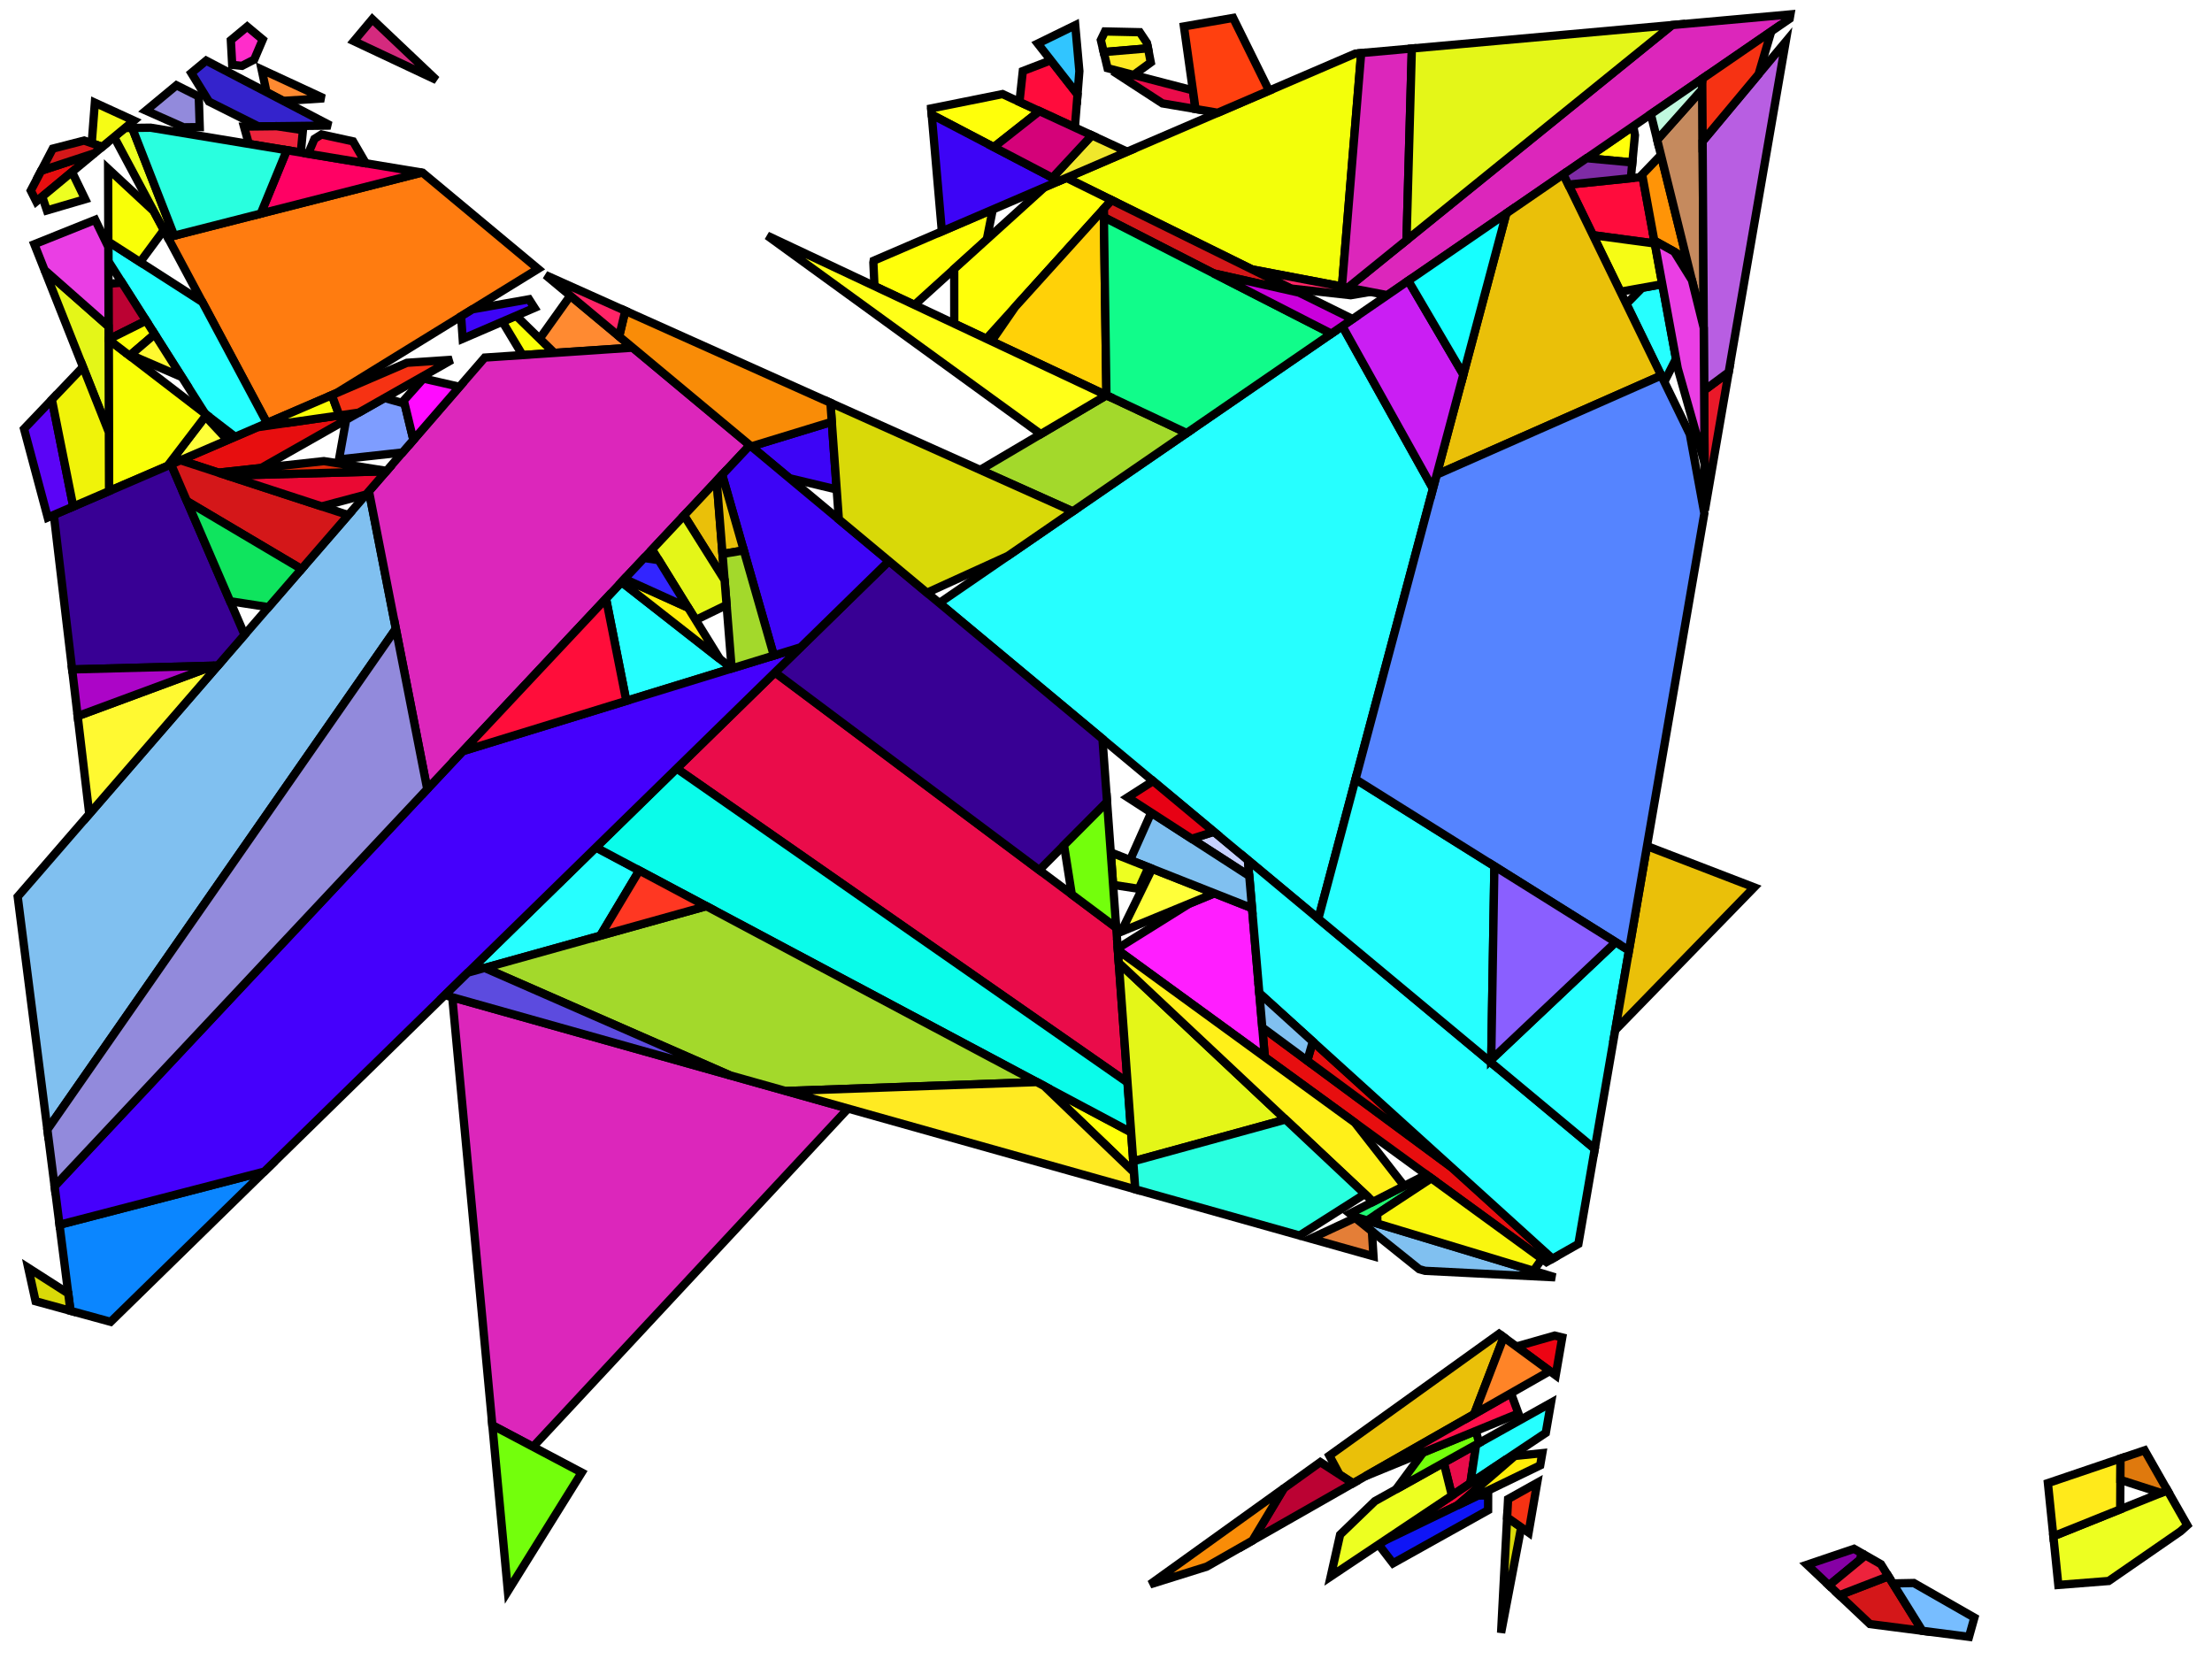 <?xml version="1.0" encoding="iso-8859-1" standalone="no"?>
<!DOCTYPE svg PUBLIC "-//W3C//DTD SVG 1.0//EN" "http://www.w3.org/TR/2001/REC-SVG-20010904/DTD/svg10.dtd">
<svg xmlns="http://www.w3.org/2000/svg" width="800" height="600">
<path style="fill:rgb(0, 0, 0);fill-opacity:0.0;fill-rule:evenodd;stroke:rgb(0, 0, 0);stroke-width:0.0;" d="M 0, 600 L 800, 600 L 800, 0 L 0, 0 z "/>
<path style="fill:rgb(255, 124, 16);fill-opacity:1.0;fill-rule:evenodd;stroke:rgb(0, 0, 0);stroke-width:3.0;" d="M 152.838, 62.454 L 194.607, 97.241 L 121.523, 142.259 L 96.575, 153.004 L 60.663, 85.825 L 152.572, 62.41 z "/>
<path style="fill:rgb(243, 255, 10);fill-opacity:1.0;fill-rule:evenodd;stroke:rgb(0, 0, 0);stroke-width:3.0;" d="M 485.334, 103.623 L 452.814, 97.439 L 385.678, 64.316 L 490.155, 19.383 L 492.289, 19.191 z "/>
<path style="fill:rgb(234, 12, 74);fill-opacity:1.0;fill-rule:evenodd;stroke:rgb(0, 0, 0);stroke-width:3.0;" d="M 403.697, 335.495 L 407.776, 391.479 L 244.722, 277.94 L 280.27, 243.19 z "/>
<path style="fill:rgb(234, 12, 74);fill-opacity:1.0;fill-rule:evenodd;stroke:rgb(0, 0, 0);stroke-width:3.0;" d="M 531.782, 536.426 L 525.103, 540.886 L 522.146, 529.012 L 533.864, 522.47 z "/>
<path style="fill:rgb(234, 12, 74);fill-opacity:1.0;fill-rule:evenodd;stroke:rgb(0, 0, 0);stroke-width:3.0;" d="M 431.43, 32.691 L 432.376, 39.422 L 420.416, 37.396 L 403.862, 26.63 L 404.674, 25.733 z "/>
<path style="fill:rgb(255, 255, 10);fill-opacity:1.0;fill-rule:evenodd;stroke:rgb(0, 0, 0);stroke-width:3.0;" d="M 356.885, 86.603 L 330.727, 110.281 L 316.264, 103.475 L 315.865, 94.947 L 315.979, 94.291 L 359.046, 75.769 z "/>
<path style="fill:rgb(255, 255, 10);fill-opacity:1.0;fill-rule:evenodd;stroke:rgb(0, 0, 0);stroke-width:3.0;" d="M 591.298, 48.887 L 590.357, 58.754 L 573.838, 57.218 L 590.7, 45.631 z "/>
<path style="fill:rgb(255, 255, 10);fill-opacity:1.0;fill-rule:evenodd;stroke:rgb(0, 0, 0);stroke-width:3.0;" d="M 409.091, 409.519 L 410.147, 424.01 L 377.645, 392.78 z "/>
<path style="fill:rgb(255, 255, 10);fill-opacity:1.0;fill-rule:evenodd;stroke:rgb(0, 0, 0);stroke-width:3.0;" d="M 375.925, 40.186 L 359.418, 53.207 L 336.962, 41.468 L 336.766, 39.221 L 362.576, 34.021 z "/>
<path style="fill:rgb(255, 255, 10);fill-opacity:1.0;fill-rule:evenodd;stroke:rgb(0, 0, 0);stroke-width:3.0;" d="M 402.046, 72.391 L 356.735, 122.519 L 345.121, 117.054 L 345.108, 97.263 L 377.731, 67.734 L 385.678, 64.316 z "/>
<path style="fill:rgb(199, 209, 255);fill-opacity:1.0;fill-rule:evenodd;stroke:rgb(0, 0, 0);stroke-width:3.0;" d="M 451.325, 311.046 L 451.819, 316.809 L 431.001, 303.352 L 439.054, 300.826 z "/>
<path style="fill:rgb(231, 14, 15);fill-opacity:1.0;fill-rule:evenodd;stroke:rgb(0, 0, 0);stroke-width:3.0;" d="M 13.129, 72.887 L 11.139, 68.925 L 14.901, 61.742 L 34.209, 55.403 z "/>
<path style="fill:rgb(231, 14, 15);fill-opacity:1.0;fill-rule:evenodd;stroke:rgb(0, 0, 0);stroke-width:3.0;" d="M 525.022, 422.204 L 561.467, 455.221 L 559.294, 456.456 L 457.436, 382.313 L 456.515, 371.577 z "/>
<path style="fill:rgb(231, 14, 15);fill-opacity:1.0;fill-rule:evenodd;stroke:rgb(0, 0, 0);stroke-width:3.0;" d="M 525.022, 422.204 L 472.795, 383.608 L 474.789, 376.698 z "/>
<path style="fill:rgb(231, 14, 15);fill-opacity:1.0;fill-rule:evenodd;stroke:rgb(0, 0, 0);stroke-width:3.0;" d="M 94.457, 169.257 L 79.036, 170.95 L 65.317, 166.468 L 93.09, 154.505 L 129.742, 149.236 z "/>
<path style="fill:rgb(134, 0, 165);fill-opacity:1.0;fill-rule:evenodd;stroke:rgb(0, 0, 0);stroke-width:3.0;" d="M 673.25, 561.705 L 672.704, 564.12 L 661.469, 573.369 L 653.559, 565.904 L 670.532, 560.151 z "/>
<path style="fill:rgb(255, 30, 255);fill-opacity:1.0;fill-rule:evenodd;stroke:rgb(0, 0, 0);stroke-width:3.0;" d="M 452.818, 328.457 L 457.436, 382.313 L 404.29, 343.628 L 404.244, 342.991 L 430.141, 326.814 L 439.198, 323.079 z "/>
<path style="fill:rgb(212, 42, 126);fill-opacity:1.0;fill-rule:evenodd;stroke:rgb(0, 0, 0);stroke-width:3.0;" d="M 157.86, 28.939 L 127.987, 14.883 L 134.645, 6.941 z "/>
<path style="fill:rgb(38, 255, 255);fill-opacity:1.0;fill-rule:evenodd;stroke:rgb(0, 0, 0);stroke-width:3.0;" d="M 518.248, 176.733 L 476.8, 332.262 L 339.719, 218.096 L 485.469, 117.942 z "/>
<path style="fill:rgb(38, 255, 255);fill-opacity:1.0;fill-rule:evenodd;stroke:rgb(0, 0, 0);stroke-width:3.0;" d="M 576.767, 415.519 L 570.84, 449.895 L 561.467, 455.221 L 455.452, 359.18 L 451.325, 311.046 z "/>
<path style="fill:rgb(38, 255, 255);fill-opacity:1.0;fill-rule:evenodd;stroke:rgb(0, 0, 0);stroke-width:3.0;" d="M 264.709, 241.742 L 226.514, 253.484 L 219.173, 216.484 L 224.786, 210.502 z "/>
<path style="fill:rgb(38, 255, 255);fill-opacity:1.0;fill-rule:evenodd;stroke:rgb(0, 0, 0);stroke-width:3.0;" d="M 231.21, 314.83 L 217.082, 338.423 L 169.203, 351.764 L 215.526, 306.481 z "/>
<path style="fill:rgb(38, 255, 255);fill-opacity:1.0;fill-rule:evenodd;stroke:rgb(0, 0, 0);stroke-width:3.0;" d="M 540.467, 313.268 L 539.304, 384.318 L 476.8, 332.262 L 490.241, 281.826 z "/>
<path style="fill:rgb(38, 255, 255);fill-opacity:1.0;fill-rule:evenodd;stroke:rgb(0, 0, 0);stroke-width:3.0;" d="M 601.502, 104.484 L 606.144, 129.775 L 601.921, 138.093 L 588.205, 109.908 L 593.915, 104.089 L 600.632, 102.886 z "/>
<path style="fill:rgb(38, 255, 255);fill-opacity:1.0;fill-rule:evenodd;stroke:rgb(0, 0, 0);stroke-width:3.0;" d="M 589.145, 343.74 L 576.767, 415.519 L 539.304, 384.318 L 539.321, 383.265 L 584.342, 340.734 z "/>
<path style="fill:rgb(38, 255, 255);fill-opacity:1.0;fill-rule:evenodd;stroke:rgb(0, 0, 0);stroke-width:3.0;" d="M 559.059, 518.211 L 531.782, 536.426 L 533.864, 522.47 L 560.931, 507.357 z "/>
<path style="fill:rgb(38, 255, 255);fill-opacity:1.0;fill-rule:evenodd;stroke:rgb(0, 0, 0);stroke-width:3.0;" d="M 73.177, 109.235 L 96.575, 153.004 L 85.037, 157.974 L 74.216, 149.661 L 39.197, 94.495 L 39.177, 87.394 z "/>
<path style="fill:rgb(255, 138, 49);fill-opacity:1.0;fill-rule:evenodd;stroke:rgb(0, 0, 0);stroke-width:3.0;" d="M 117.166, 35.574 L 102.437, 36.487 L 96.379, 33.323 L 94.621, 25.132 z "/>
<path style="fill:rgb(255, 138, 49);fill-opacity:1.0;fill-rule:evenodd;stroke:rgb(0, 0, 0);stroke-width:3.0;" d="M 228.82, 125.735 L 200.396, 127.64 L 195.152, 122.504 L 206.253, 106.94 z "/>
<path style="fill:rgb(255, 255, 57);fill-opacity:1.0;fill-rule:evenodd;stroke:rgb(0, 0, 0);stroke-width:3.0;" d="M 82.298, 159.153 L 64.703, 166.732 L 63.766, 164.341 L 74.286, 150.575 z "/>
<path style="fill:rgb(255, 255, 57);fill-opacity:1.0;fill-rule:evenodd;stroke:rgb(0, 0, 0);stroke-width:3.0;" d="M 439.198, 323.079 L 405.486, 336.983 L 416.656, 314.177 z "/>
<path style="fill:rgb(249, 255, 7);fill-opacity:1.0;fill-rule:evenodd;stroke:rgb(0, 0, 0);stroke-width:3.0;" d="M 55.606, 76.365 L 59.259, 83.199 L 50.689, 94.789 L 39.177, 87.394 L 39.101, 61.037 z "/>
<path style="fill:rgb(249, 255, 7);fill-opacity:1.0;fill-rule:evenodd;stroke:rgb(0, 0, 0);stroke-width:3.0;" d="M 74.7, 150.033 L 60.582, 168.507 L 39.437, 177.615 L 39.279, 122.823 z "/>
<path style="fill:rgb(249, 255, 7);fill-opacity:1.0;fill-rule:evenodd;stroke:rgb(0, 0, 0);stroke-width:3.0;" d="M 122.714, 150.246 L 104.099, 152.923 L 100.175, 151.454 L 120.016, 142.908 z "/>
<path style="fill:rgb(249, 255, 7);fill-opacity:1.0;fill-rule:evenodd;stroke:rgb(0, 0, 0);stroke-width:3.0;" d="M 200.396, 127.64 L 188.964, 128.407 L 181.708, 116.336 L 186.671, 114.198 z "/>
<path style="fill:rgb(255, 12, 60);fill-opacity:1.0;fill-rule:evenodd;stroke:rgb(0, 0, 0);stroke-width:3.0;" d="M 598.488, 88.061 L 576.114, 85.063 L 567.213, 66.772 L 594.073, 64.007 z "/>
<path style="fill:rgb(255, 12, 60);fill-opacity:1.0;fill-rule:evenodd;stroke:rgb(0, 0, 0);stroke-width:3.0;" d="M 543.458, 530.349 L 527.133, 544.426 L 511.76, 551.864 L 510.378, 550.718 L 543.07, 528.888 z "/>
<path style="fill:rgb(255, 12, 60);fill-opacity:1.0;fill-rule:evenodd;stroke:rgb(0, 0, 0);stroke-width:3.0;" d="M 389.7, 34.132 L 388.744, 46.108 L 368.702, 36.85 L 369.914, 25.701 L 380.054, 21.809 z "/>
<path style="fill:rgb(10, 252, 234);fill-opacity:1.0;fill-rule:evenodd;stroke:rgb(0, 0, 0);stroke-width:3.0;" d="M 407.776, 391.479 L 409.091, 409.519 L 215.526, 306.481 L 244.722, 277.94 z "/>
<path style="fill:rgb(234, 25, 41);fill-opacity:1.0;fill-rule:evenodd;stroke:rgb(0, 0, 0);stroke-width:3.0;" d="M 616.586, 184.604 L 616.322, 141.193 L 625.208, 134.603 z "/>
<path style="fill:rgb(15, 21, 246);fill-opacity:1.0;fill-rule:evenodd;stroke:rgb(0, 0, 0);stroke-width:3.0;" d="M 538.193, 546.189 L 503.81, 565.388 L 498.578, 558.598 L 500.516, 557.304 L 534.472, 540.875 L 538.206, 540.851 z "/>
<path style="fill:rgb(128, 192, 240);fill-opacity:1.0;fill-rule:evenodd;stroke:rgb(0, 0, 0);stroke-width:3.0;" d="M 451.819, 316.809 L 452.818, 328.457 L 408.709, 311.038 L 416.353, 293.884 z "/>
<path style="fill:rgb(128, 192, 240);fill-opacity:1.0;fill-rule:evenodd;stroke:rgb(0, 0, 0);stroke-width:3.0;" d="M 143.169, 227.416 L 17.135, 408.53 L 6.399, 324.288 L 133.431, 177.663 z "/>
<path style="fill:rgb(128, 192, 240);fill-opacity:1.0;fill-rule:evenodd;stroke:rgb(0, 0, 0);stroke-width:3.0;" d="M 474.789, 376.698 L 472.795, 383.608 L 456.515, 371.577 L 455.452, 359.18 z "/>
<path style="fill:rgb(128, 192, 240);fill-opacity:1.0;fill-rule:evenodd;stroke:rgb(0, 0, 0);stroke-width:3.0;" d="M 562.449, 461.969 L 515.404, 459.611 L 513.282, 459.014 L 489.344, 439.849 z "/>
<path style="fill:rgb(56, 0, 148);fill-opacity:1.0;fill-rule:evenodd;stroke:rgb(0, 0, 0);stroke-width:3.0;" d="M 88.447, 229.585 L 78.799, 240.721 L 26.089, 242.11 L 19.462, 186.218 L 61.87, 167.952 z "/>
<path style="fill:rgb(56, 0, 148);fill-opacity:1.0;fill-rule:evenodd;stroke:rgb(0, 0, 0);stroke-width:3.0;" d="M 398.724, 267.238 L 400.386, 290.045 L 375.865, 314.68 L 280.27, 243.19 L 321.48, 202.905 z "/>
<path style="fill:rgb(255, 148, 7);fill-opacity:1.0;fill-rule:evenodd;stroke:rgb(0, 0, 0);stroke-width:3.0;" d="M 609.975, 93.506 L 598.298, 87.029 L 593.913, 63.137 L 600.702, 56.068 z "/>
<path style="fill:rgb(237, 255, 33);fill-opacity:1.0;fill-rule:evenodd;stroke:rgb(0, 0, 0);stroke-width:3.0;" d="M 791.067, 551.631 L 788.637, 553.81 L 762.634, 571.784 L 744.425, 573.215 L 742.622, 555.603 L 783.883, 539.013 z "/>
<path style="fill:rgb(237, 255, 33);fill-opacity:1.0;fill-rule:evenodd;stroke:rgb(0, 0, 0);stroke-width:3.0;" d="M 62.996, 85.231 L 60.663, 85.825 L 41.27, 49.547 L 45.195, 46.291 L 47.799, 46.261 z "/>
<path style="fill:rgb(237, 255, 33);fill-opacity:1.0;fill-rule:evenodd;stroke:rgb(0, 0, 0);stroke-width:3.0;" d="M 525.103, 540.886 L 481.271, 570.155 L 484.671, 555.032 L 497.246, 542.915 L 522.146, 529.012 z "/>
<path style="fill:rgb(237, 255, 33);fill-opacity:1.0;fill-rule:evenodd;stroke:rgb(0, 0, 0);stroke-width:3.0;" d="M 415.379, 313.672 L 411.84, 321.457 L 402.57, 320.022 L 401.714, 308.276 z "/>
<path style="fill:rgb(237, 255, 33);fill-opacity:1.0;fill-rule:evenodd;stroke:rgb(0, 0, 0);stroke-width:3.0;" d="M 30.818, 72.042 L 16.962, 76.102 L 15.27, 71.111 L 26.036, 62.181 z "/>
<path style="fill:rgb(237, 4, 19);fill-opacity:1.0;fill-rule:evenodd;stroke:rgb(0, 0, 0);stroke-width:3.0;" d="M 565.008, 483.715 L 562.645, 497.415 L 548.436, 486.987 L 562.28, 483.04 z "/>
<path style="fill:rgb(255, 37, 102);fill-opacity:1.0;fill-rule:evenodd;stroke:rgb(0, 0, 0);stroke-width:3.0;" d="M 495.547, 105.565 L 488.501, 106.77 L 466.805, 104.342 L 452.814, 97.439 z "/>
<path style="fill:rgb(11, 134, 255);fill-opacity:1.0;fill-rule:evenodd;stroke:rgb(0, 0, 0);stroke-width:3.0;" d="M 40.012, 478.056 L 25.488, 474.069 L 21.521, 442.947 L 95.587, 423.728 z "/>
<path style="fill:rgb(69, 0, 252);fill-opacity:1.0;fill-rule:evenodd;stroke:rgb(0, 0, 0);stroke-width:3.0;" d="M 95.587, 423.728 L 21.521, 442.947 L 19.744, 429.004 L 167.398, 271.657 L 289.57, 234.099 z "/>
<path style="fill:rgb(220, 38, 187);fill-opacity:1.0;fill-rule:evenodd;stroke:rgb(0, 0, 0);stroke-width:3.0;" d="M 306.717, 400.921 L 192.776, 523.255 L 178.064, 515.474 L 163.565, 360.661 z "/>
<path style="fill:rgb(220, 38, 187);fill-opacity:1.0;fill-rule:evenodd;stroke:rgb(0, 0, 0);stroke-width:3.0;" d="M 647.25, 6.772 L 501.761, 106.746 L 487.483, 104.031 L 604.76, 9.059 L 647.52, 5.207 z "/>
<path style="fill:rgb(220, 38, 187);fill-opacity:1.0;fill-rule:evenodd;stroke:rgb(0, 0, 0);stroke-width:3.0;" d="M 508.688, 86.86 L 487.483, 104.031 L 485.334, 103.623 L 492.289, 19.191 L 510.613, 17.54 z "/>
<path style="fill:rgb(220, 38, 187);fill-opacity:1.0;fill-rule:evenodd;stroke:rgb(0, 0, 0);stroke-width:3.0;" d="M 271.206, 161.035 L 154.515, 285.386 L 133.431, 177.663 L 175.312, 129.322 L 228.82, 125.735 z "/>
<path style="fill:rgb(246, 252, 21);fill-opacity:1.0;fill-rule:evenodd;stroke:rgb(0, 0, 0);stroke-width:3.0;" d="M 412.215, 11.65 L 414.814, 15.523 L 415.197, 17.479 L 399.173, 18.835 L 398.132, 14.485 L 399.63, 11.377 z "/>
<path style="fill:rgb(246, 252, 21);fill-opacity:1.0;fill-rule:evenodd;stroke:rgb(0, 0, 0);stroke-width:3.0;" d="M 48.431, 43.607 L 36.958, 53.123 L 33.172, 51.795 L 34.306, 37.143 z "/>
<path style="fill:rgb(246, 252, 21);fill-opacity:1.0;fill-rule:evenodd;stroke:rgb(0, 0, 0);stroke-width:3.0;" d="M 598.488, 88.061 L 601.19, 102.786 L 586.058, 105.496 L 576.114, 85.063 z "/>
<path style="fill:rgb(52, 35, 204);fill-opacity:1.0;fill-rule:evenodd;stroke:rgb(0, 0, 0);stroke-width:3.0;" d="M 119.531, 45.415 L 93.479, 45.722 L 75.572, 36.743 L 69.19, 26.389 L 74.566, 21.93 z "/>
<path style="fill:rgb(49, 197, 255);fill-opacity:1.0;fill-rule:evenodd;stroke:rgb(0, 0, 0);stroke-width:3.0;" d="M 390.37, 25.736 L 389.7, 34.132 L 375.316, 15.754 L 388.875, 9.125 z "/>
<path style="fill:rgb(61, 4, 246);fill-opacity:1.0;fill-rule:evenodd;stroke:rgb(0, 0, 0);stroke-width:3.0;" d="M 193.311, 111.338 L 167.336, 122.526 L 166.763, 114.392 L 170.872, 111.861 L 191.334, 108.243 z "/>
<path style="fill:rgb(61, 4, 246);fill-opacity:1.0;fill-rule:evenodd;stroke:rgb(0, 0, 0);stroke-width:3.0;" d="M 302.601, 177.036 L 285.515, 172.953 L 271.71, 161.455 L 300.83, 152.556 z "/>
<path style="fill:rgb(61, 4, 246);fill-opacity:1.0;fill-rule:evenodd;stroke:rgb(0, 0, 0);stroke-width:3.0;" d="M 321.48, 202.905 L 289.57, 234.099 L 279.873, 237.08 L 261.184, 171.715 L 271.206, 161.035 z "/>
<path style="fill:rgb(61, 4, 246);fill-opacity:1.0;fill-rule:evenodd;stroke:rgb(0, 0, 0);stroke-width:3.0;" d="M 382.93, 65.498 L 340.639, 83.686 L 336.962, 41.468 z "/>
<path style="fill:rgb(231, 1, 20);fill-opacity:1.0;fill-rule:evenodd;stroke:rgb(0, 0, 0);stroke-width:3.0;" d="M 439.054, 300.826 L 431.001, 303.352 L 407.824, 288.371 L 417.03, 282.483 z "/>
<path style="fill:rgb(197, 138, 94);fill-opacity:1.0;fill-rule:evenodd;stroke:rgb(0, 0, 0);stroke-width:3.0;" d="M 616.185, 118.58 L 599.341, 50.574 L 615.662, 32.252 z "/>
<path style="fill:rgb(192, 249, 223);fill-opacity:1.0;fill-rule:evenodd;stroke:rgb(0, 0, 0);stroke-width:3.0;" d="M 615.662, 32.252 L 599.341, 50.574 L 597.038, 41.276 L 615.639, 28.494 z "/>
<path style="fill:rgb(234, 192, 9);fill-opacity:1.0;fill-rule:evenodd;stroke:rgb(0, 0, 0);stroke-width:3.0;" d="M 262.059, 209.77 L 247.396, 186.408 L 259.19, 173.84 z "/>
<path style="fill:rgb(234, 192, 9);fill-opacity:1.0;fill-rule:evenodd;stroke:rgb(0, 0, 0);stroke-width:3.0;" d="M 600.813, 135.817 L 519.601, 171.655 L 544.776, 77.188 L 565.389, 63.024 z "/>
<path style="fill:rgb(234, 192, 9);fill-opacity:1.0;fill-rule:evenodd;stroke:rgb(0, 0, 0);stroke-width:3.0;" d="M 543.83, 483.606 L 533.141, 511.458 L 489.334, 536.432 L 484.445, 533.274 L 480.789, 526.445 L 542.162, 482.382 z "/>
<path style="fill:rgb(234, 192, 9);fill-opacity:1.0;fill-rule:evenodd;stroke:rgb(0, 0, 0);stroke-width:3.0;" d="M 269.004, 199.065 L 261.307, 200.35 L 259.19, 173.84 L 261.184, 171.715 z "/>
<path style="fill:rgb(234, 192, 9);fill-opacity:1.0;fill-rule:evenodd;stroke:rgb(0, 0, 0);stroke-width:3.0;" d="M 634.414, 320.917 L 584.177, 372.55 L 595.653, 305.996 z "/>
<path style="fill:rgb(163, 217, 43);fill-opacity:1.0;fill-rule:evenodd;stroke:rgb(0, 0, 0);stroke-width:3.0;" d="M 374.963, 391.352 L 284.201, 394.588 L 263.932, 388.888 L 175.287, 350.069 L 255.448, 327.733 z "/>
<path style="fill:rgb(163, 217, 43);fill-opacity:1.0;fill-rule:evenodd;stroke:rgb(0, 0, 0);stroke-width:3.0;" d="M 279.873, 237.08 L 264.709, 241.742 L 264.606, 241.661 L 261.307, 200.35 L 269.004, 199.065 z "/>
<path style="fill:rgb(163, 217, 43);fill-opacity:1.0;fill-rule:evenodd;stroke:rgb(0, 0, 0);stroke-width:3.0;" d="M 429.192, 156.613 L 387.959, 184.947 L 354.496, 169.946 L 400.169, 142.957 z "/>
<path style="fill:rgb(212, 23, 25);fill-opacity:1.0;fill-rule:evenodd;stroke:rgb(0, 0, 0);stroke-width:3.0;" d="M 36.958, 53.123 L 34.209, 55.403 L 14.901, 61.742 L 19.083, 53.757 L 30.424, 50.832 z "/>
<path style="fill:rgb(212, 23, 25);fill-opacity:1.0;fill-rule:evenodd;stroke:rgb(0, 0, 0);stroke-width:3.0;" d="M 125.965, 186.281 L 109.039, 205.817 L 67.609, 181.26 L 61.87, 167.952 L 65.317, 166.468 z "/>
<path style="fill:rgb(212, 23, 25);fill-opacity:1.0;fill-rule:evenodd;stroke:rgb(0, 0, 0);stroke-width:3.0;" d="M 469.801, 105.82 L 438.926, 98.877 L 399.237, 78.564 L 399.194, 75.547 L 402.046, 72.391 z "/>
<path style="fill:rgb(212, 23, 25);fill-opacity:1.0;fill-rule:evenodd;stroke:rgb(0, 0, 0);stroke-width:3.0;" d="M 695.241, 589.806 L 676.299, 587.365 L 665.242, 576.93 L 682.976, 570.083 z "/>
<path style="fill:rgb(237, 35, 60);fill-opacity:1.0;fill-rule:evenodd;stroke:rgb(0, 0, 0);stroke-width:3.0;" d="M 109.562, 47.071 L 108.783, 55.167 L 89.996, 52.059 L 88.249, 45.784 L 100.055, 45.644 z "/>
<path style="fill:rgb(237, 35, 60);fill-opacity:1.0;fill-rule:evenodd;stroke:rgb(0, 0, 0);stroke-width:3.0;" d="M 680.258, 565.712 L 682.976, 570.083 L 665.242, 576.93 L 661.469, 573.369 L 674.659, 562.511 z "/>
<path style="fill:rgb(255, 45, 202);fill-opacity:1.0;fill-rule:evenodd;stroke:rgb(0, 0, 0);stroke-width:3.0;" d="M 95.024, 14.304 L 91.943, 21.54 L 87.517, 23.816 L 83.976, 23.463 L 83.487, 14.531 L 89.404, 9.624 z "/>
<path style="fill:rgb(126, 157, 255);fill-opacity:1.0;fill-rule:evenodd;stroke:rgb(0, 0, 0);stroke-width:3.0;" d="M 146.319, 145.954 L 149.513, 159.101 L 145.577, 163.644 L 122.601, 166.167 L 125.175, 151.828 L 139.081, 143.938 z "/>
<path style="fill:rgb(240, 231, 44);fill-opacity:1.0;fill-rule:evenodd;stroke:rgb(0, 0, 0);stroke-width:3.0;" d="M 407.679, 54.854 L 382.93, 65.498 L 380.618, 64.289 L 394.875, 48.94 z "/>
<path style="fill:rgb(255, 11, 255);fill-opacity:1.0;fill-rule:evenodd;stroke:rgb(0, 0, 0);stroke-width:3.0;" d="M 166.163, 139.882 L 149.513, 159.101 L 146.042, 144.816 L 153.111, 136.906 z "/>
<path style="fill:rgb(115, 255, 12);fill-opacity:1.0;fill-rule:evenodd;stroke:rgb(0, 0, 0);stroke-width:3.0;" d="M 210.38, 532.565 L 183.681, 575.456 L 178.064, 515.474 z "/>
<path style="fill:rgb(115, 255, 12);fill-opacity:1.0;fill-rule:evenodd;stroke:rgb(0, 0, 0);stroke-width:3.0;" d="M 534.971, 521.851 L 504.858, 538.665 L 514.679, 525.333 L 533.744, 517.518 z "/>
<path style="fill:rgb(115, 255, 12);fill-opacity:1.0;fill-rule:evenodd;stroke:rgb(0, 0, 0);stroke-width:3.0;" d="M 403.697, 335.495 L 387.628, 323.477 L 384.82, 305.683 L 400.386, 290.045 z "/>
<path style="fill:rgb(126, 43, 165);fill-opacity:1.0;fill-rule:evenodd;stroke:rgb(0, 0, 0);stroke-width:3.0;" d="M 590.357, 58.754 L 589.814, 64.445 L 567.213, 66.772 L 565.389, 63.024 L 573.838, 57.218 z "/>
<path style="fill:rgb(33, 249, 115);fill-opacity:1.0;fill-rule:evenodd;stroke:rgb(0, 0, 0);stroke-width:3.0;" d="M 517.654, 426.146 L 494.453, 441.395 L 489.344, 439.849 L 488.19, 438.926 L 515.842, 424.827 z "/>
<path style="fill:rgb(255, 209, 8);fill-opacity:1.0;fill-rule:evenodd;stroke:rgb(0, 0, 0);stroke-width:3.0;" d="M 400.157, 142.951 L 358.597, 123.395 L 367.126, 111.023 L 399.194, 75.547 z "/>
<path style="fill:rgb(187, 2, 51);fill-opacity:1.0;fill-rule:evenodd;stroke:rgb(0, 0, 0);stroke-width:3.0;" d="M 52.84, 115.988 L 39.279, 122.752 L 39.221, 102.62 L 44.113, 102.239 z "/>
<path style="fill:rgb(187, 2, 51);fill-opacity:1.0;fill-rule:evenodd;stroke:rgb(0, 0, 0);stroke-width:3.0;" d="M 489.334, 536.432 L 452.97, 557.163 L 464.309, 538.277 L 477.512, 528.797 z "/>
<path style="fill:rgb(184, 94, 226);fill-opacity:1.0;fill-rule:evenodd;stroke:rgb(0, 0, 0);stroke-width:3.0;" d="M 625.208, 134.603 L 616.322, 141.193 L 615.776, 51.085 L 645.814, 15.104 z "/>
<path style="fill:rgb(228, 126, 55);fill-opacity:1.0;fill-rule:evenodd;stroke:rgb(0, 0, 0);stroke-width:3.0;" d="M 496.169, 445.314 L 496.742, 454.362 L 474.012, 447.97 L 490.109, 440.462 z "/>
<path style="fill:rgb(255, 13, 58);fill-opacity:1.0;fill-rule:evenodd;stroke:rgb(0, 0, 0);stroke-width:3.0;" d="M 226.514, 253.484 L 167.398, 271.657 L 219.173, 216.484 z "/>
<path style="fill:rgb(217, 217, 8);fill-opacity:1.0;fill-rule:evenodd;stroke:rgb(0, 0, 0);stroke-width:3.0;" d="M 387.959, 184.947 L 364.519, 201.054 L 335.253, 214.377 L 303.381, 187.833 L 300.331, 145.664 z "/>
<path style="fill:rgb(217, 217, 8);fill-opacity:1.0;fill-rule:evenodd;stroke:rgb(0, 0, 0);stroke-width:3.0;" d="M 550.163, 552.377 L 542.889, 590.527 L 545.073, 548.789 z "/>
<path style="fill:rgb(217, 217, 8);fill-opacity:1.0;fill-rule:evenodd;stroke:rgb(0, 0, 0);stroke-width:3.0;" d="M 24.688, 467.796 L 25.488, 474.069 L 12.868, 470.605 L 10.208, 458.529 z "/>
<path style="fill:rgb(246, 50, 19);fill-opacity:1.0;fill-rule:evenodd;stroke:rgb(0, 0, 0);stroke-width:3.0;" d="M 636.029, 26.824 L 615.776, 51.085 L 615.649, 30.214 L 615.822, 28.369 L 640.602, 11.34 z "/>
<path style="fill:rgb(246, 50, 19);fill-opacity:1.0;fill-rule:evenodd;stroke:rgb(0, 0, 0);stroke-width:3.0;" d="M 129.742, 149.236 L 122.714, 150.246 L 120.016, 142.908 L 147.179, 131.208 L 163.437, 130.118 z "/>
<path style="fill:rgb(246, 50, 19);fill-opacity:1.0;fill-rule:evenodd;stroke:rgb(0, 0, 0);stroke-width:3.0;" d="M 552.842, 554.265 L 545.073, 548.789 L 545.42, 542.154 L 555.944, 536.277 z "/>
<path style="fill:rgb(255, 55, 34);fill-opacity:1.0;fill-rule:evenodd;stroke:rgb(0, 0, 0);stroke-width:3.0;" d="M 255.448, 327.733 L 217.082, 338.423 L 231.21, 314.83 z "/>
<path style="fill:rgb(228, 246, 24);fill-opacity:1.0;fill-rule:evenodd;stroke:rgb(0, 0, 0);stroke-width:3.0;" d="M 262.059, 209.77 L 262.78, 218.794 L 251.619, 224.227 L 235.846, 198.716 L 247.396, 186.408 z "/>
<path style="fill:rgb(228, 246, 24);fill-opacity:1.0;fill-rule:evenodd;stroke:rgb(0, 0, 0);stroke-width:3.0;" d="M 39.265, 118.067 L 39.375, 156.322 L 16.106, 97.652 z "/>
<path style="fill:rgb(228, 246, 24);fill-opacity:1.0;fill-rule:evenodd;stroke:rgb(0, 0, 0);stroke-width:3.0;" d="M 464.946, 404.892 L 409.855, 420.006 L 404.625, 348.229 z "/>
<path style="fill:rgb(228, 246, 24);fill-opacity:1.0;fill-rule:evenodd;stroke:rgb(0, 0, 0);stroke-width:3.0;" d="M 508.688, 86.86 L 510.613, 17.54 L 604.76, 9.059 z "/>
<path style="fill:rgb(85, 132, 255);fill-opacity:1.0;fill-rule:evenodd;stroke:rgb(0, 0, 0);stroke-width:3.0;" d="M 611.152, 157.064 L 616.402, 185.667 L 589.145, 343.74 L 490.241, 281.826 L 519.601, 171.655 L 600.813, 135.817 z "/>
<path style="fill:rgb(252, 255, 6);fill-opacity:1.0;fill-rule:evenodd;stroke:rgb(0, 0, 0);stroke-width:3.0;" d="M 55.943, 120.875 L 46.867, 128.652 L 39.279, 122.823 L 39.279, 122.752 L 52.84, 115.988 z "/>
<path style="fill:rgb(146, 138, 220);fill-opacity:1.0;fill-rule:evenodd;stroke:rgb(0, 0, 0);stroke-width:3.0;" d="M 71.885, 34.894 L 72.241, 45.972 L 66.382, 46.041 L 52.782, 39.998 L 63.815, 30.848 z "/>
<path style="fill:rgb(146, 138, 220);fill-opacity:1.0;fill-rule:evenodd;stroke:rgb(0, 0, 0);stroke-width:3.0;" d="M 154.515, 285.386 L 19.744, 429.004 L 17.135, 408.53 L 143.169, 227.416 z "/>
<path style="fill:rgb(234, 62, 228);fill-opacity:1.0;fill-rule:evenodd;stroke:rgb(0, 0, 0);stroke-width:3.0;" d="M 39.182, 89.291 L 39.265, 118.067 L 16.106, 97.652 L 12.408, 88.328 L 34.434, 79.5 z "/>
<path style="fill:rgb(234, 62, 228);fill-opacity:1.0;fill-rule:evenodd;stroke:rgb(0, 0, 0);stroke-width:3.0;" d="M 605.511, 91.03 L 611.908, 101.313 L 616.185, 118.58 L 616.482, 167.522 L 606.776, 133.221 L 598.298, 87.029 z "/>
<path style="fill:rgb(255, 240, 25);fill-opacity:1.0;fill-rule:evenodd;stroke:rgb(0, 0, 0);stroke-width:3.0;" d="M 489.973, 405.997 L 507.851, 428.901 L 496.607, 434.634 L 404.625, 348.229 L 404.29, 343.628 z "/>
<path style="fill:rgb(92, 75, 223);fill-opacity:1.0;fill-rule:evenodd;stroke:rgb(0, 0, 0);stroke-width:3.0;" d="M 263.932, 388.888 L 160.875, 359.905 L 169.203, 351.764 L 175.287, 350.069 z "/>
<path style="fill:rgb(17, 252, 138);fill-opacity:1.0;fill-rule:evenodd;stroke:rgb(0, 0, 0);stroke-width:3.0;" d="M 481.502, 120.668 L 429.192, 156.613 L 400.157, 142.951 L 399.237, 78.564 z "/>
<path style="fill:rgb(255, 249, 49);fill-opacity:1.0;fill-rule:evenodd;stroke:rgb(0, 0, 0);stroke-width:3.0;" d="M 65.792, 136.391 L 47.224, 128.346 L 55.943, 120.875 z "/>
<path style="fill:rgb(119, 189, 255);fill-opacity:1.0;fill-rule:evenodd;stroke:rgb(0, 0, 0);stroke-width:3.0;" d="M 714.063, 585.039 L 712.117, 591.981 L 695.241, 589.806 L 684.582, 572.665 L 692.16, 572.516 z "/>
<path style="fill:rgb(255, 237, 8);fill-opacity:1.0;fill-rule:evenodd;stroke:rgb(0, 0, 0);stroke-width:3.0;" d="M 557.034, 529.958 L 527.133, 544.426 L 547.84, 526.57 L 557.794, 525.552 z "/>
<path style="fill:rgb(255, 237, 8);fill-opacity:1.0;fill-rule:evenodd;stroke:rgb(0, 0, 0);stroke-width:3.0;" d="M 248.873, 219.786 L 260.328, 238.314 L 224.786, 210.502 L 225.858, 209.36 z "/>
<path style="fill:rgb(50, 37, 255);fill-opacity:1.0;fill-rule:evenodd;stroke:rgb(0, 0, 0);stroke-width:3.0;" d="M 238.241, 202.59 L 248.873, 219.786 L 225.858, 209.36 L 232.944, 201.809 z "/>
<path style="fill:rgb(255, 1, 100);fill-opacity:1.0;fill-rule:evenodd;stroke:rgb(0, 0, 0);stroke-width:3.0;" d="M 152.572, 62.41 L 94.313, 77.252 L 103.73, 54.331 z "/>
<path style="fill:rgb(255, 255, 24);fill-opacity:1.0;fill-rule:evenodd;stroke:rgb(0, 0, 0);stroke-width:3.0;" d="M 400.169, 142.957 L 376.4, 157.003 L 277.467, 85.22 z "/>
<path style="fill:rgb(255, 17, 75);fill-opacity:1.0;fill-rule:evenodd;stroke:rgb(0, 0, 0);stroke-width:3.0;" d="M 549.161, 511.199 L 493.769, 533.904 L 546.463, 503.863 z "/>
<path style="fill:rgb(255, 17, 75);fill-opacity:1.0;fill-rule:evenodd;stroke:rgb(0, 0, 0);stroke-width:3.0;" d="M 127.681, 51.117 L 132.063, 58.663 L 131.823, 58.978 L 111.45, 55.608 L 113.733, 50.215 L 116.252, 48.63 z "/>
<path style="fill:rgb(234, 9, 51);fill-opacity:1.0;fill-rule:evenodd;stroke:rgb(0, 0, 0);stroke-width:3.0;" d="M 132.385, 178.87 L 116.347, 183.139 L 82.231, 171.994 L 139.683, 170.446 z "/>
<path style="fill:rgb(223, 43, 8);fill-opacity:1.0;fill-rule:evenodd;stroke:rgb(0, 0, 0);stroke-width:3.0;" d="M 139.817, 170.292 L 139.683, 170.446 L 82.231, 171.994 L 79.036, 170.95 L 117.124, 166.768 z "/>
<path style="fill:rgb(255, 234, 34);fill-opacity:1.0;fill-rule:evenodd;stroke:rgb(0, 0, 0);stroke-width:3.0;" d="M 377.645, 392.78 L 410.147, 424.01 L 410.593, 430.134 L 284.201, 394.588 L 374.963, 391.352 z "/>
<path style="fill:rgb(255, 234, 27);fill-opacity:1.0;fill-rule:evenodd;stroke:rgb(0, 0, 0);stroke-width:3.0;" d="M 766.8, 545.881 L 742.622, 555.603 L 740.655, 536.385 L 766.906, 527.487 z "/>
<path style="fill:rgb(255, 132, 39);fill-opacity:1.0;fill-rule:evenodd;stroke:rgb(0, 0, 0);stroke-width:3.0;" d="M 560.516, 495.852 L 533.141, 511.458 L 543.83, 483.606 z "/>
<path style="fill:rgb(249, 246, 14);fill-opacity:1.0;fill-rule:evenodd;stroke:rgb(0, 0, 0);stroke-width:3.0;" d="M 557.673, 455.276 L 554.618, 459.6 L 498.139, 442.51 L 498.097, 439 L 517.654, 426.146 z "/>
<path style="fill:rgb(255, 64, 15);fill-opacity:1.0;fill-rule:evenodd;stroke:rgb(0, 0, 0);stroke-width:3.0;" d="M 458.981, 32.79 L 440.4, 40.782 L 432.376, 39.422 L 428.178, 9.565 L 445.982, 6.473 z "/>
<path style="fill:rgb(41, 255, 223);fill-opacity:1.0;fill-rule:evenodd;stroke:rgb(0, 0, 0);stroke-width:3.0;" d="M 493.627, 431.835 L 470.004, 446.843 L 410.593, 430.134 L 409.855, 420.006 L 464.946, 404.892 z "/>
<path style="fill:rgb(41, 255, 223);fill-opacity:1.0;fill-rule:evenodd;stroke:rgb(0, 0, 0);stroke-width:3.0;" d="M 103.73, 54.331 L 94.313, 77.252 L 62.996, 85.231 L 47.799, 46.261 L 54.464, 46.182 z "/>
<path style="fill:rgb(138, 95, 255);fill-opacity:1.0;fill-rule:evenodd;stroke:rgb(0, 0, 0);stroke-width:3.0;" d="M 584.342, 340.734 L 539.321, 383.265 L 540.467, 313.268 z "/>
<path style="fill:rgb(223, 121, 13);fill-opacity:1.0;fill-rule:evenodd;stroke:rgb(0, 0, 0);stroke-width:3.0;" d="M 783.883, 539.013 L 781.554, 539.949 L 766.862, 535.211 L 766.906, 527.487 L 775.637, 524.528 z "/>
<path style="fill:rgb(249, 140, 7);fill-opacity:1.0;fill-rule:evenodd;stroke:rgb(0, 0, 0);stroke-width:3.0;" d="M 300.331, 145.664 L 300.83, 152.556 L 271.71, 161.455 L 223.93, 121.662 L 226.143, 112.407 z "/>
<path style="fill:rgb(249, 140, 7);fill-opacity:1.0;fill-rule:evenodd;stroke:rgb(0, 0, 0);stroke-width:3.0;" d="M 452.97, 557.163 L 436.425, 566.595 L 415.932, 573.01 L 464.309, 538.277 z "/>
<path style="fill:rgb(255, 36, 103);fill-opacity:1.0;fill-rule:evenodd;stroke:rgb(0, 0, 0);stroke-width:3.0;" d="M 226.143, 112.407 L 223.93, 121.662 L 197.282, 99.468 z "/>
<path style="fill:rgb(15, 228, 94);fill-opacity:1.0;fill-rule:evenodd;stroke:rgb(0, 0, 0);stroke-width:3.0;" d="M 109.039, 205.817 L 97.106, 219.591 L 83.209, 217.438 L 67.609, 181.26 z "/>
<path style="fill:rgb(202, 30, 243);fill-opacity:1.0;fill-rule:evenodd;stroke:rgb(0, 0, 0);stroke-width:3.0;" d="M 529.246, 135.463 L 518.248, 176.733 L 485.469, 117.942 L 509.334, 101.543 z "/>
<path style="fill:rgb(22, 255, 255);fill-opacity:1.0;fill-rule:evenodd;stroke:rgb(0, 0, 0);stroke-width:3.0;" d="M 529.246, 135.463 L 509.334, 101.543 L 544.776, 77.188 z "/>
<path style="fill:rgb(212, 2, 121);fill-opacity:1.0;fill-rule:evenodd;stroke:rgb(0, 0, 0);stroke-width:3.0;" d="M 394.875, 48.94 L 380.618, 64.289 L 359.418, 53.207 L 375.925, 40.186 z "/>
<path style="fill:rgb(91, 4, 246);fill-opacity:1.0;fill-rule:evenodd;stroke:rgb(0, 0, 0);stroke-width:3.0;" d="M 26.498, 183.188 L 17.262, 187.166 L 8.69, 155.097 L 18.76, 144.532 z "/>
<path style="fill:rgb(240, 243, 9);fill-opacity:1.0;fill-rule:evenodd;stroke:rgb(0, 0, 0);stroke-width:3.0;" d="M 39.375, 156.322 L 39.437, 177.615 L 26.498, 183.188 L 18.76, 144.532 L 30.016, 132.722 z "/>
<path style="fill:rgb(202, 0, 220);fill-opacity:1.0;fill-rule:evenodd;stroke:rgb(0, 0, 0);stroke-width:3.0;" d="M 469.801, 105.82 L 489.189, 115.386 L 481.502, 120.668 L 438.926, 98.877 z "/>
<path style="fill:rgb(255, 249, 49);fill-opacity:1.0;fill-rule:evenodd;stroke:rgb(0, 0, 0);stroke-width:3.0;" d="M 32.289, 294.405 L 28.091, 258.996 L 77.366, 240.759 L 78.799, 240.721 z "/>
<path style="fill:rgb(172, 5, 199);fill-opacity:1.0;fill-rule:evenodd;stroke:rgb(0, 0, 0);stroke-width:3.0;" d="M 28.091, 258.996 L 26.089, 242.11 L 77.366, 240.759 z "/>
<path style="fill:rgb(255, 234, 34);fill-opacity:1.0;fill-rule:evenodd;stroke:rgb(0, 0, 0);stroke-width:3.0;" d="M 416.195, 22.584 L 409.985, 27.114 L 400.567, 24.664 L 399.173, 18.835 L 415.197, 17.479 z "/>
</svg>